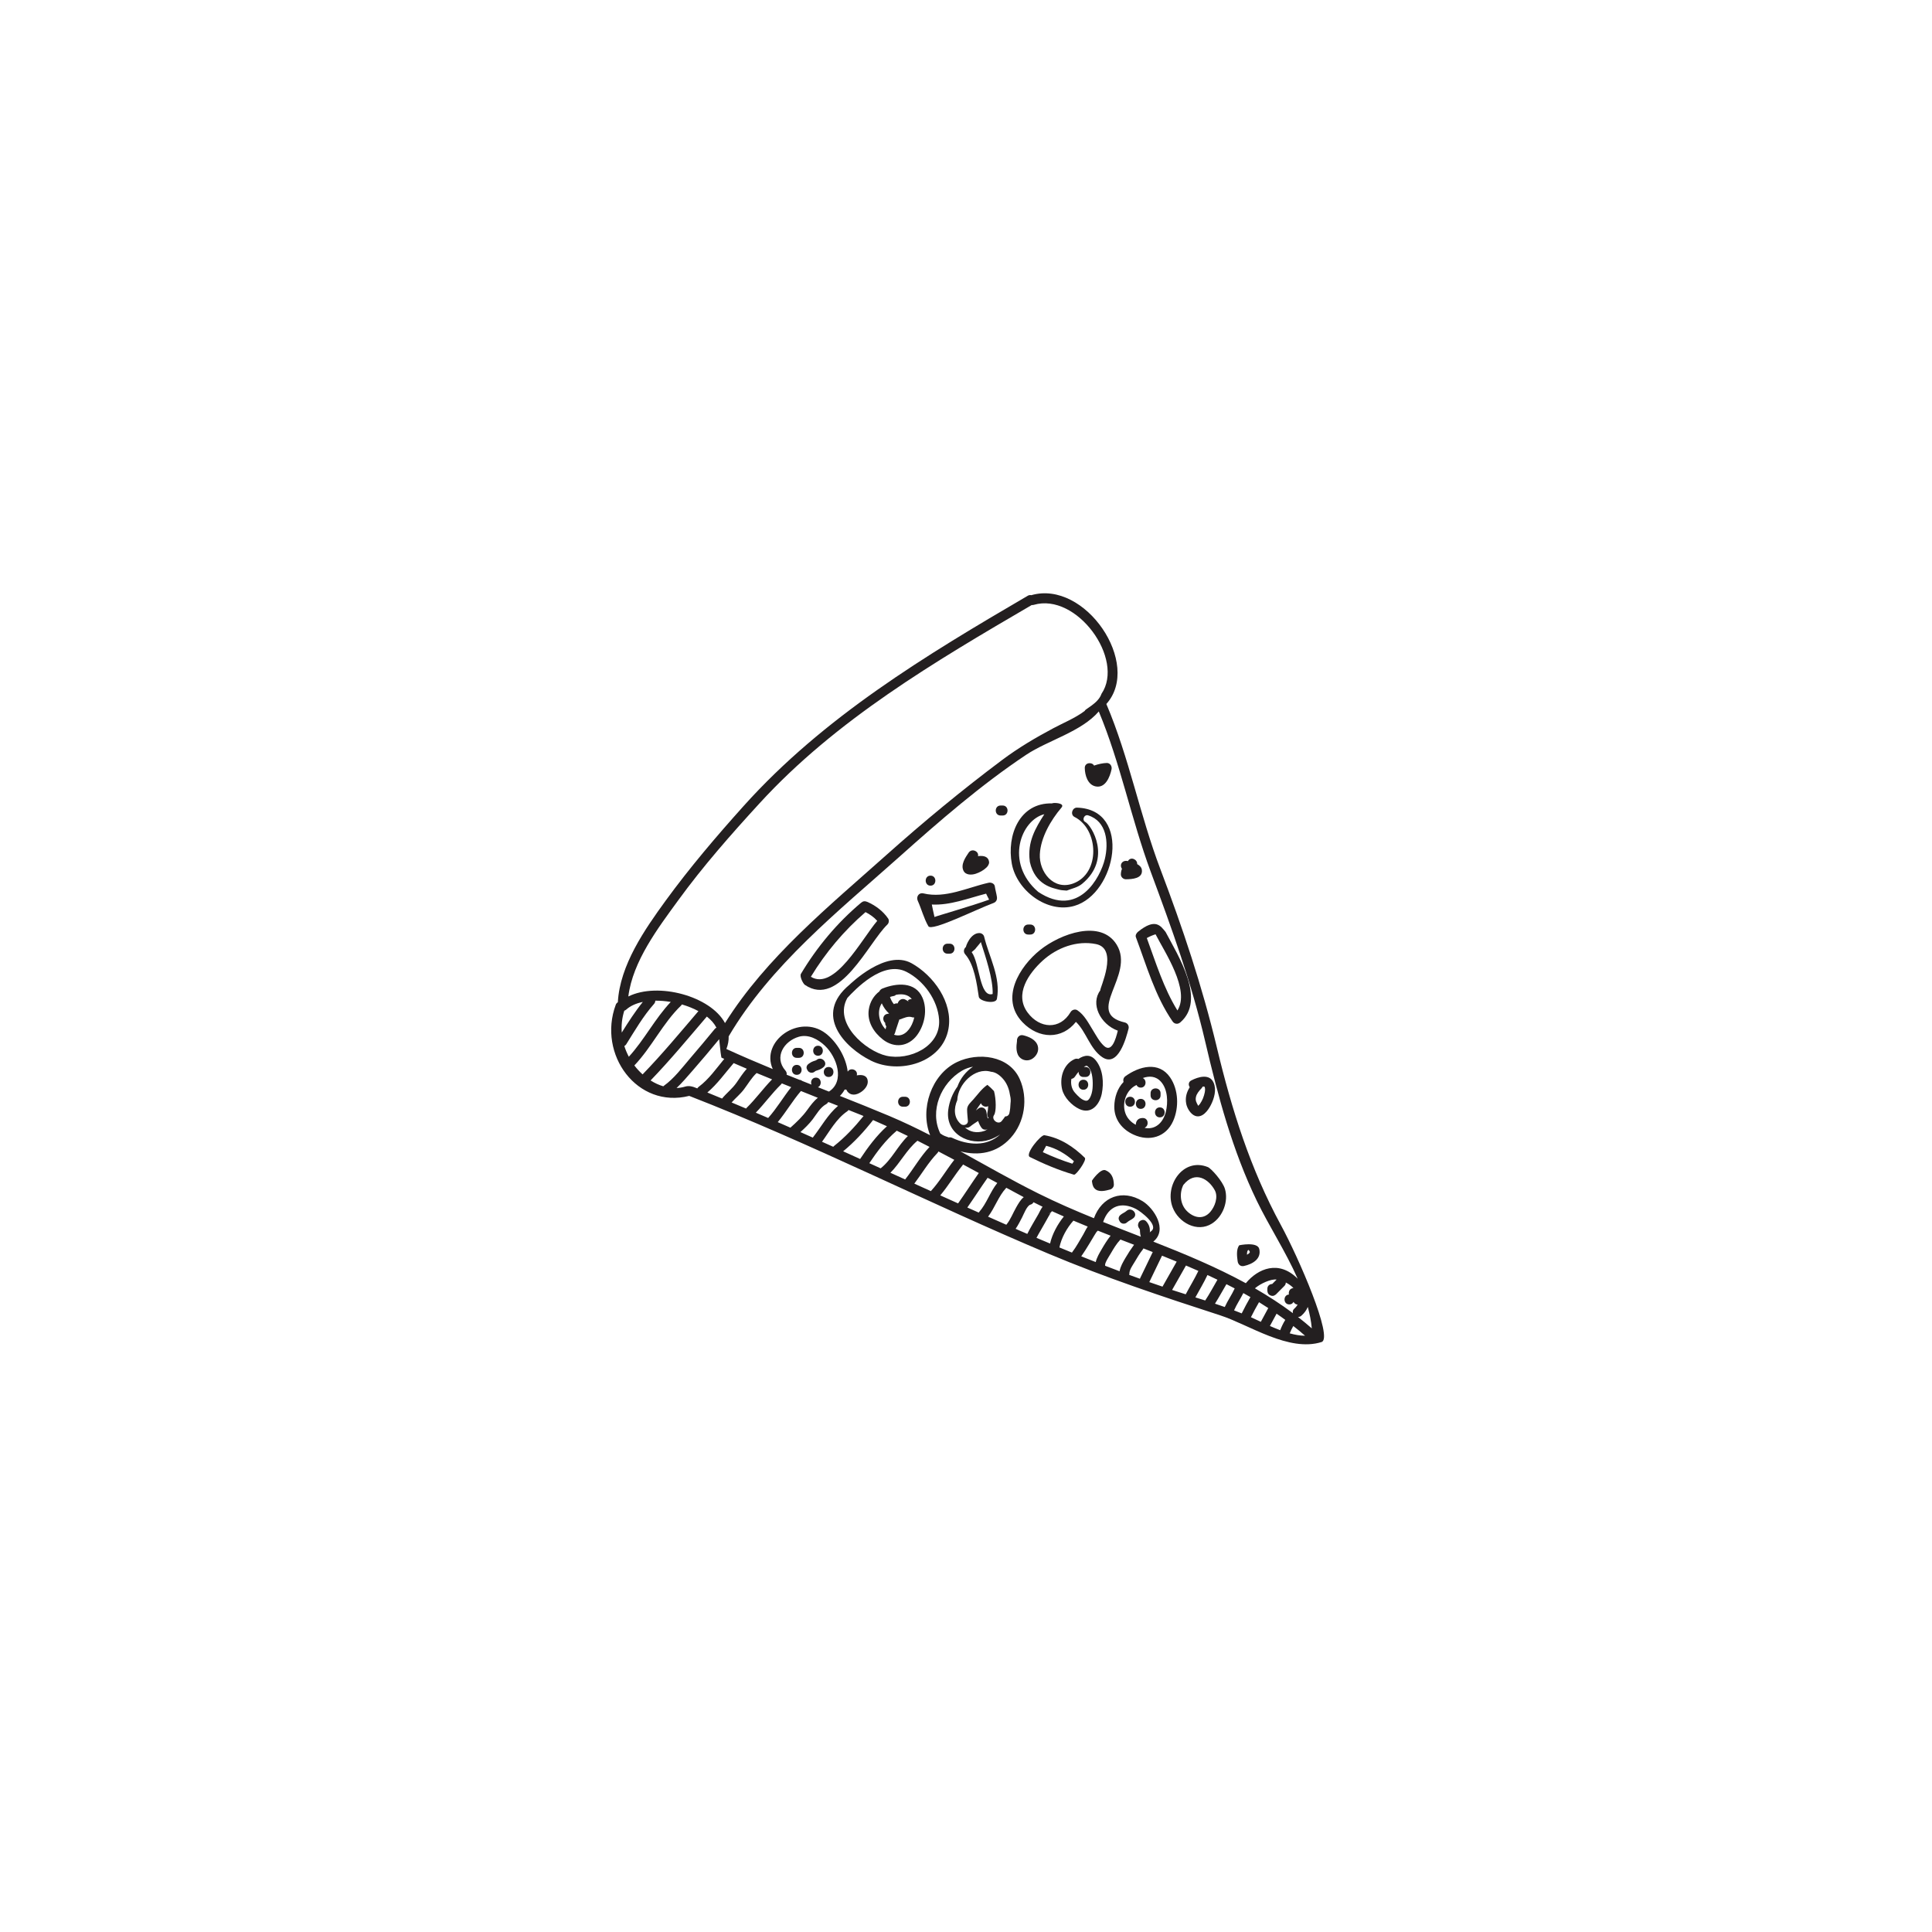 <svg xmlns="http://www.w3.org/2000/svg" xmlns:xlink="http://www.w3.org/1999/xlink" width="375" zoomAndPan="magnify" viewBox="0 0 375 375" height="375" preserveAspectRatio="xMidYMid meet" version="1.0"><path fill="rgb(13.73%, 12.16%, 12.549%)" d="M 172.035 204.918 C 168.039 204.004 161.699 198.602 164.48 193.688 C 165.918 192.133 171.375 186.316 175.934 188.629 C 179.305 190.336 182.023 194.121 182.277 197.918 C 182.629 203.148 176.465 205.926 172.035 204.918 Z M 176.91 186.953 C 171.941 184.207 165.008 191.039 164.879 191.141 C 157.84 196.996 163.965 203.34 169.051 205.871 C 174.5 208.586 182.957 206.309 184.105 199.648 C 184.988 194.551 181.176 189.312 176.91 186.953 " fill-opacity="1" fill-rule="nonzero"/><path fill="rgb(13.73%, 12.16%, 12.549%)" d="M 176.992 198.855 C 176.348 200.223 175.156 201.359 173.57 200.852 L 173.535 200.824 C 173.617 200.73 173.68 200.621 173.719 200.488 C 173.969 199.598 174.301 198.746 174.566 197.875 C 174.605 197.871 174.648 197.883 174.691 197.863 C 175.453 197.605 176.258 197.164 177.059 197.453 C 177.199 197.5 177.336 197.504 177.461 197.488 C 177.348 197.977 177.188 198.449 176.992 198.855 Z M 172.746 193.512 C 172.969 193.43 173.203 193.371 173.457 193.328 C 173.66 193.293 173.801 193.199 173.914 193.09 C 175.07 192.875 176.242 192.98 176.98 193.918 C 176.715 193.906 176.438 193.988 176.223 194.184 C 176.27 194.254 176.312 194.324 176.359 194.395 C 176.16 194.266 175.957 194.141 175.746 194.035 C 175.262 193.758 174.727 193.941 174.422 194.375 C 174.34 194.496 174.281 194.637 174.227 194.77 C 173.98 194.719 173.723 194.777 173.508 194.91 C 173.172 194.512 172.934 194.059 172.746 193.512 Z M 172.117 196.82 C 171.258 197.082 171.293 198.125 171.824 198.547 L 171.816 198.578 C 171.805 198.832 171.887 199.039 172.027 199.191 C 171.977 199.387 171.93 199.586 171.891 199.789 C 170.559 198.41 170.191 196.203 171.152 194.742 C 171.496 195.516 171.957 196.16 172.582 196.742 C 172.438 196.75 172.285 196.77 172.117 196.82 Z M 171.293 191.867 C 171 191.988 170.793 192.18 170.684 192.43 C 169.586 193.258 168.84 194.512 168.629 195.957 C 168.285 198.297 169.582 200.383 171.371 201.773 C 173.605 203.504 176.332 203.172 178.02 200.895 C 179.484 198.906 180.055 195.957 179.051 193.652 C 177.676 190.48 173.992 190.789 171.293 191.867 " fill-opacity="1" fill-rule="nonzero"/><path fill="rgb(13.73%, 12.16%, 12.549%)" d="M 202.703 158.039 C 200.969 160.762 199.398 163.414 199.875 167.113 C 199.883 167.176 199.887 167.234 199.891 167.293 C 200.922 171.906 204.469 172.379 205.605 172.695 C 206.082 172.824 206.574 172.812 207.051 172.863 C 208.07 172.461 209.199 172.254 210.051 171.539 C 215.934 166.66 211.828 160.148 210.656 159.543 C 209.941 159.18 210.441 158.027 211.199 158.258 C 214.828 159.383 215.219 163.539 214.445 166.754 C 213.59 170.301 209.352 178.316 201.508 173.109 C 194.922 167.406 198.234 159.113 202.703 158.039 Z M 208.531 175.832 C 216.645 173.48 219.805 157.09 209.051 156.762 C 208.113 156.734 207.691 158.129 208.562 158.57 C 213.277 160.922 213.656 169.551 208.281 171.492 C 204.469 172.871 201.656 169.211 201.832 165.797 C 201.996 162.562 203.973 159.172 206.027 156.762 C 206.832 155.824 204.371 155.754 204.223 155.941 C 197.883 155.762 195.371 162.129 196.395 167.668 C 197.363 172.863 203.281 177.359 208.531 175.832 " fill-opacity="1" fill-rule="nonzero"/><path fill="rgb(13.73%, 12.16%, 12.549%)" d="M 234.891 235.258 C 233.609 236.707 231.891 236.441 230.539 235.223 C 229.02 233.867 228.883 231.605 229.684 230 C 231.996 227.098 234.645 228.914 235.789 231.027 C 236.504 232.355 235.805 234.215 234.891 235.258 Z M 234.445 226.531 C 229.68 224.598 225.977 230.066 227.605 234.344 C 228.738 237.309 232.383 239.32 235.25 237.484 C 237.371 236.129 238.48 233.172 237.758 230.762 C 237.293 229.238 235.09 226.793 234.445 226.531 " fill-opacity="1" fill-rule="nonzero"/><path fill="rgb(13.73%, 12.16%, 12.549%)" d="M 202.371 186.465 C 205.133 183.953 209.004 182.492 212.734 183.246 C 217.203 184.137 213.434 191.844 213.562 192.238 C 211.621 194.824 213.531 198.793 216.965 200.055 C 216.57 201.699 215.781 204.367 214.301 203.023 C 213.398 202.203 212.773 201.004 212.141 199.98 C 211.289 198.613 210.5 197.012 209.129 196.098 C 208.684 195.797 208.059 196.004 207.801 196.445 C 205.738 199.949 201.797 199.668 199.477 196.559 C 196.801 192.973 199.699 188.906 202.371 186.465 Z M 208.836 198.344 C 210.824 200.234 211.527 203.523 213.914 205.172 C 217.043 207.328 218.609 201.383 219.051 199.668 C 219.18 199.156 218.887 198.613 218.375 198.473 C 210.285 196.648 220.434 189.316 216.742 183.355 C 213.664 178.371 205.816 181.234 201.871 184.402 C 197.883 187.602 194.039 193.793 198.469 198.414 C 201.633 201.719 206.137 201.793 208.836 198.344 " fill-opacity="1" fill-rule="nonzero"/><path fill="rgb(13.73%, 12.16%, 12.549%)" d="M 189.387 169.594 C 190.137 169.348 190.898 168.941 191.469 168.387 C 191.742 168.129 192.031 167.699 191.98 167.297 C 191.883 166.555 191.395 166.23 190.695 166.152 C 190.418 166.117 190.125 166.133 189.828 166.176 C 190.074 165.27 188.652 164.574 188.02 165.492 C 187.375 166.441 186.434 167.82 187.008 169 C 187.441 169.895 188.59 169.852 189.387 169.594 " fill-opacity="1" fill-rule="nonzero"/><path fill="rgb(13.73%, 12.16%, 12.549%)" d="M 214.582 227.145 C 213.59 226.738 211.887 229.203 211.941 229.191 C 212.004 229.688 212.051 230.211 212.426 230.641 C 213.18 231.504 214.551 231.133 215.488 230.879 C 215.895 230.762 216.207 230.367 216.199 229.938 C 216.172 228.691 215.793 227.641 214.582 227.145 " fill-opacity="1" fill-rule="nonzero"/><path fill="rgb(13.73%, 12.16%, 12.549%)" d="M 208.453 225.398 C 208.34 225.547 208.242 225.707 208.148 225.875 C 206.184 225.258 204.277 224.504 202.41 223.633 C 202.598 223.219 202.855 222.82 203.062 222.398 C 205.117 222.926 206.867 223.992 208.453 225.398 Z M 199.906 224.582 C 202.641 225.941 205.453 227.121 208.379 227.984 C 208.422 228.004 208.457 227.992 208.5 227.996 C 208.863 228.098 211.008 225.152 210.559 224.719 C 208.348 222.562 205.797 220.871 202.715 220.344 C 202.043 220.227 198.84 224.062 199.906 224.582 " fill-opacity="1" fill-rule="nonzero"/><path fill="rgb(13.73%, 12.16%, 12.549%)" d="M 188.602 184.809 C 188.656 184.75 189.234 184.293 189.281 184.219 C 189.383 184.043 190.293 183.031 190.379 182.852 C 191.27 185.633 192.785 190.055 192.672 192.934 C 190.109 193.723 190.184 186.957 188.602 184.809 Z M 190.094 181.105 C 188.367 181.105 187.477 183.617 187.492 183.793 C 187.094 184.125 186.91 184.738 187.352 185.238 C 189.113 187.234 189.602 190.938 189.984 193.477 C 190.121 194.383 193.293 194.973 193.5 193.883 C 194.289 189.711 191.988 185.77 191.023 181.816 C 190.93 181.402 190.512 181.105 190.094 181.105 " fill-opacity="1" fill-rule="nonzero"/><path fill="rgb(13.73%, 12.16%, 12.549%)" d="M 181.387 177.992 C 181.27 177.543 180.957 176.035 180.863 175.57 C 184.453 175.746 187.91 174.352 191.402 173.457 C 191.426 173.543 191.777 174.207 191.984 174.621 C 188.75 175.805 181.496 177.883 181.387 177.992 Z M 193.5 174.082 C 193.395 173.383 193.191 172.727 193.09 172.02 C 193.008 171.48 192.363 171.238 191.895 171.34 C 187.773 172.258 183.512 174.445 179.227 173.406 C 178.344 173.195 177.785 174.07 178.133 174.832 C 178.875 176.465 179.297 178.219 180.191 179.777 C 180.812 180.867 189.312 176.582 192.824 175.277 C 193.363 175.074 193.582 174.645 193.5 174.082 " fill-opacity="1" fill-rule="nonzero"/><path fill="rgb(13.73%, 12.16%, 12.549%)" d="M 226.285 215.82 C 225.82 217.711 224.438 219.266 222.359 218.953 C 222.305 218.945 222.254 218.93 222.199 218.922 L 222.266 218.836 C 223.043 218.43 222.898 217.004 221.824 217.004 C 220.965 217.004 220.484 217.48 220.453 218.324 C 219.539 217.828 218.781 217.074 218.43 216.055 C 217.719 214.016 218.633 211.504 220.594 210.598 C 220.738 210.887 220.996 211.105 221.41 211.105 C 222.512 211.105 222.641 209.605 221.809 209.246 C 223.043 208.812 224.324 208.824 225.355 209.977 C 226.68 211.465 226.734 214.004 226.285 215.82 Z M 227.113 209.113 C 224.926 205.938 221.121 206.957 218.449 208.887 C 218.047 209.18 217.965 209.629 218.078 210.012 C 216.887 211.23 216.309 213.008 216.285 214.75 C 216.25 217.301 217.801 219.23 220.031 220.234 C 223.082 221.625 226.305 220.742 227.707 217.59 C 228.867 214.977 228.762 211.5 227.113 209.113 " fill-opacity="1" fill-rule="nonzero"/><path fill="rgb(13.73%, 12.16%, 12.549%)" d="M 212.062 211.258 C 212.004 211.918 211.832 212.59 211.523 213.133 C 211.418 213.32 211.238 213.504 211.141 213.574 C 211.051 213.625 210.824 213.664 210.781 213.66 C 209.926 213.527 209.207 212.719 208.652 212.102 C 207.992 211.371 207.781 210.34 207.961 209.402 C 208.215 209.371 208.469 209.238 208.648 208.973 C 208.867 208.648 209.105 208.324 209.359 208.023 C 209.336 208.52 209.637 209.043 210.285 209.043 L 210.699 209.043 C 211.945 209.043 211.945 207.102 210.699 207.102 L 210.383 207.102 C 210.453 207.062 210.516 207.004 210.594 206.961 C 210.926 206.789 211.02 206.84 211.344 207.211 C 212.086 208.059 212.172 210 212.062 211.258 Z M 213.852 212.305 C 214.285 210.199 214.105 207.57 212.715 205.844 C 211.672 204.551 210.422 204.793 209.312 205.543 C 209.086 205.469 208.832 205.461 208.562 205.582 C 206.363 206.598 205.633 209.234 206.16 211.453 C 206.535 213.023 208.035 214.57 209.484 215.254 C 211.801 216.355 213.41 214.43 213.852 212.305 " fill-opacity="1" fill-rule="nonzero"/><path fill="rgb(13.73%, 12.16%, 12.549%)" d="M 221.41 213.289 C 220.164 213.289 220.164 215.23 221.41 215.23 C 222.66 215.23 222.66 213.289 221.41 213.289 " fill-opacity="1" fill-rule="nonzero"/><path fill="rgb(13.73%, 12.16%, 12.549%)" d="M 225.266 212.613 L 225.266 212.195 C 225.266 210.945 223.328 210.945 223.328 212.195 L 223.328 212.613 C 223.328 213.863 225.266 213.863 225.266 212.613 " fill-opacity="1" fill-rule="nonzero"/><path fill="rgb(13.73%, 12.16%, 12.549%)" d="M 219.352 212.879 C 218.105 212.879 218.105 214.812 219.352 214.812 C 220.602 214.812 220.602 212.879 219.352 212.879 " fill-opacity="1" fill-rule="nonzero"/><path fill="rgb(13.73%, 12.16%, 12.549%)" d="M 225.121 216.879 C 226.367 216.879 226.367 214.941 225.121 214.941 C 223.871 214.941 223.871 216.879 225.121 216.879 " fill-opacity="1" fill-rule="nonzero"/><path fill="rgb(13.73%, 12.16%, 12.549%)" d="M 210.285 209.574 C 209.035 209.574 209.035 211.52 210.285 211.52 C 211.535 211.52 211.535 209.574 210.285 209.574 " fill-opacity="1" fill-rule="nonzero"/><path fill="rgb(13.73%, 12.16%, 12.549%)" d="M 154.652 206.691 C 153.406 206.691 153.406 208.625 154.652 208.625 C 155.902 208.625 155.902 206.691 154.652 206.691 " fill-opacity="1" fill-rule="nonzero"/><path fill="rgb(13.73%, 12.16%, 12.549%)" d="M 155.066 203.387 L 154.652 203.387 C 153.406 203.387 153.406 205.328 154.652 205.328 L 155.066 205.328 C 156.316 205.328 156.316 203.387 155.066 203.387 " fill-opacity="1" fill-rule="nonzero"/><path fill="rgb(13.73%, 12.16%, 12.549%)" d="M 158.777 204.918 C 160.023 204.918 160.023 202.977 158.777 202.977 C 157.527 202.977 157.527 204.918 158.777 204.918 " fill-opacity="1" fill-rule="nonzero"/><path fill="rgb(13.73%, 12.16%, 12.549%)" d="M 160.836 209.043 C 162.082 209.043 162.082 207.102 160.836 207.102 C 159.586 207.102 159.586 209.043 160.836 209.043 " fill-opacity="1" fill-rule="nonzero"/><path fill="rgb(13.73%, 12.16%, 12.549%)" d="M 158.5 205.734 C 158.391 205.832 158.102 205.902 157.922 205.961 C 157.633 206.059 157.387 206.191 157.145 206.355 C 157.074 206.391 157.027 206.434 156.973 206.48 L 156.855 206.562 L 156.848 206.574 L 156.828 206.598 C 156.469 206.945 156.492 207.363 156.707 207.688 C 156.84 207.98 157.113 208.215 157.539 208.215 C 157.824 208.215 158.039 208.105 158.191 207.953 L 158.223 207.93 C 158.336 207.836 158.629 207.77 158.805 207.703 C 159.207 207.562 159.555 207.387 159.875 207.105 C 160.809 206.277 159.438 204.918 158.5 205.734 " fill-opacity="1" fill-rule="nonzero"/><path fill="rgb(13.73%, 12.16%, 12.549%)" d="M 157.387 189.594 C 160.262 184.867 163.809 180.648 167.996 177.039 C 168.844 177.469 169.641 178.031 170.27 178.738 C 167.211 182.336 161.98 192.375 157.387 189.594 Z M 172.234 179.461 C 172.535 179.176 172.625 178.637 172.387 178.285 C 171.41 176.848 169.914 175.734 168.332 175.051 C 167.895 174.867 167.527 174.891 167.156 175.203 C 162.496 179.117 158.59 183.789 155.465 189.016 C 155.156 189.539 155.891 190.938 156.227 191.164 C 162.91 195.723 168.578 182.961 172.234 179.461 " fill-opacity="1" fill-rule="nonzero"/><path fill="rgb(13.73%, 12.16%, 12.549%)" d="M 224.293 181.344 C 226.039 184.773 231.062 192.152 228.539 196.133 C 225.848 191.781 224.355 186.859 222.594 182.074 C 223.129 181.773 223.699 181.531 224.293 181.344 Z M 220.48 181.922 C 222.57 187.484 224.184 193.293 227.582 198.238 C 227.953 198.785 228.609 198.867 229.102 198.438 C 234.141 194.086 228.719 185.586 226.238 180.891 C 225.266 179.719 224.297 178.121 220.922 180.828 C 220.605 181.078 220.324 181.52 220.48 181.922 " fill-opacity="1" fill-rule="nonzero"/><path fill="rgb(13.73%, 12.16%, 12.549%)" d="M 212.645 152.637 C 214.555 153.047 215.441 150.789 215.75 149.32 C 215.879 148.73 215.48 148.078 214.82 148.094 C 214.031 148.121 213.246 148.301 212.504 148.547 C 212.449 148.562 212.418 148.594 212.371 148.613 C 211.953 147.848 210.539 147.988 210.555 149.066 C 210.574 150.434 211.094 152.305 212.645 152.637 " fill-opacity="1" fill-rule="nonzero"/><path fill="rgb(13.73%, 12.16%, 12.549%)" d="M 218.527 170.668 C 219.711 170.656 221.875 170.543 221.633 168.828 C 221.562 168.328 221.191 167.98 220.723 167.719 C 220.793 166.809 219.453 166.184 218.93 167.141 C 218.887 167.133 218.832 167.125 218.785 167.113 C 218.266 167.02 217.746 167.246 217.594 167.789 C 217.52 168.066 217.598 168.387 217.773 168.637 C 217.641 168.965 217.57 169.32 217.559 169.695 C 217.543 170.223 218.012 170.668 218.527 170.668 " fill-opacity="1" fill-rule="nonzero"/><path fill="rgb(13.73%, 12.16%, 12.549%)" d="M 242.48 243.227 C 242.363 243.359 242.203 243.453 242.031 243.539 C 242.027 243.246 242.059 242.965 242.172 242.746 C 242.188 242.734 242.277 242.621 242.164 242.711 C 242.219 242.672 242.281 242.641 242.34 242.605 C 242.406 242.688 242.473 242.75 242.523 242.836 C 242.625 243.012 242.613 243.074 242.48 243.227 Z M 240.512 241.723 C 239.93 242.57 240.098 243.852 240.223 244.797 C 240.309 245.434 240.773 245.875 241.449 245.73 C 243.082 245.375 244.863 244.379 244.426 242.434 C 244.098 240.961 240.535 241.688 240.512 241.723 " fill-opacity="1" fill-rule="nonzero"/><path fill="rgb(13.73%, 12.16%, 12.549%)" d="M 218.668 235.031 C 218.305 235.363 217.809 235.512 217.434 235.859 L 217.398 235.895 C 217.055 236.242 217.074 236.652 217.281 236.973 C 217.418 237.273 217.688 237.512 218.117 237.512 C 218.398 237.512 218.609 237.402 218.762 237.25 L 218.797 237.227 C 219.16 236.898 219.66 236.742 220.035 236.402 C 220.961 235.559 219.59 234.191 218.668 235.031 " fill-opacity="1" fill-rule="nonzero"/><path fill="rgb(13.73%, 12.16%, 12.549%)" d="M 251.934 255.621 C 252.156 255.625 252.383 255.562 252.59 255.383 C 253.203 254.844 253.602 254.266 253.844 253.676 C 254.211 255.047 254.492 256.43 254.621 257.836 C 253.742 257.066 252.844 256.332 251.934 255.621 Z M 250.336 258.801 C 250.531 258.309 250.762 257.836 251.031 257.379 C 251.805 257.984 252.57 258.605 253.312 259.262 C 252.367 259.266 251.359 259.086 250.336 258.801 Z M 248.488 258.191 C 247.809 257.938 247.137 257.66 246.488 257.371 C 246.914 256.57 247.352 255.777 247.781 254.984 C 248.352 255.371 248.914 255.777 249.473 256.188 C 249.078 256.82 248.75 257.496 248.488 258.191 Z M 244.727 256.566 C 244.023 256.234 243.371 255.922 242.805 255.672 C 243.301 254.68 243.816 253.707 244.375 252.754 C 244.98 253.125 245.574 253.508 246.168 253.895 C 245.691 254.785 245.195 255.668 244.727 256.566 Z M 250.965 254.895 C 248.586 253.117 246.117 251.527 243.578 250.062 C 244.688 249.113 246.699 248.215 247.789 248.363 C 247.508 248.656 247.223 248.938 246.934 249.223 C 246.461 249.234 245.992 249.547 245.992 250.16 L 245.992 250.566 L 245.996 250.582 L 246.012 250.668 C 246.051 251.055 246.277 251.32 246.578 251.438 L 246.602 251.449 L 246.625 251.453 C 246.918 251.59 247.266 251.562 247.57 251.309 L 247.637 251.266 L 247.648 251.258 C 248.195 250.707 248.746 250.156 249.293 249.605 C 249.504 249.398 249.578 249.16 249.57 248.934 C 250.133 249.211 250.641 249.582 251.059 250 C 250.945 250.008 250.84 250.035 250.738 250.086 C 250.402 250.207 250.219 250.496 250.168 250.828 C 250.16 250.879 250.148 250.926 250.148 250.984 L 250.148 250.988 C 250.141 251.082 250.164 251.172 250.191 251.266 C 249.02 251.336 249.035 253.188 250.258 253.188 C 250.664 253.188 250.926 252.977 251.066 252.699 C 251.117 252.77 251.164 252.84 251.223 252.906 C 251.422 253.129 251.645 253.211 251.867 253.211 C 251.719 253.488 251.512 253.754 251.223 254.008 C 250.914 254.281 250.871 254.605 250.965 254.895 Z M 241.812 249.07 C 236.066 245.934 229.992 243.41 223.855 240.996 C 226.719 238.68 223.977 234.504 221.793 233.16 C 217.867 230.742 213.859 232.266 212.332 236.457 C 208.688 234.977 205.078 233.414 201.562 231.664 C 196.391 229.094 191.426 226.23 186.406 223.473 C 189.914 224.398 193.473 223.836 196.156 220.879 C 198.922 217.84 199.586 213.156 197.93 209.449 C 195.871 204.836 189.816 204.188 185.742 206.152 C 180.746 208.562 178.516 215.336 180.539 220.344 C 177.945 219.008 175.309 217.746 172.59 216.598 C 169.418 215.266 166.223 213.98 163.023 212.719 C 163.41 212.34 163.711 211.922 163.949 211.484 C 164.051 211.5 164.16 211.5 164.27 211.488 C 164.359 211.695 164.48 211.895 164.66 212.055 C 165.5 212.82 166.59 212.391 167.371 211.789 C 168.016 211.281 168.59 210.473 168.398 209.621 C 168.176 208.633 167.184 208.574 166.301 208.73 C 166.598 207.617 165.023 207.117 164.539 208.016 C 164.23 205.188 162.379 202.195 160.258 200.574 C 155.16 196.688 147.547 202.086 149.992 207.504 C 146.973 206.254 143.965 204.977 140.992 203.609 C 141.32 202.762 141.461 201.949 141.434 201.16 C 149.543 187.371 162.727 176.863 174.492 166.371 C 182.316 159.383 190.457 152.312 199.199 146.492 C 203.371 143.715 209.871 142.043 213.273 138.094 C 217.48 148.152 219.566 158.98 223.355 169.211 C 227.426 180.18 231.266 190.75 233.93 202.172 C 236.398 212.746 239.207 223.273 243.949 233.086 C 246.293 237.934 249.562 242.945 251.883 248.203 C 248.215 244.504 244.172 246.219 241.812 249.07 Z M 241.016 254.926 C 240.52 254.727 240.027 254.531 239.531 254.344 C 240.031 253.188 240.762 252.125 241.332 250.988 C 241.793 251.246 242.25 251.504 242.707 251.766 C 242.105 252.797 241.551 253.859 241.016 254.926 Z M 235.828 253.043 C 236.613 251.809 237.301 250.516 238.047 249.258 C 238.586 249.523 239.121 249.805 239.656 250.082 C 239.086 251.328 238.289 252.445 237.727 253.691 C 237.098 253.469 236.465 253.258 235.828 253.043 Z M 232.301 251.91 C 232.207 251.891 232.113 251.855 232.023 251.824 C 232.812 250.379 233.668 248.969 234.367 247.477 C 235.016 247.773 235.664 248.086 236.305 248.395 C 235.52 249.746 234.789 251.125 233.93 252.422 C 233.387 252.254 232.848 252.086 232.301 251.91 Z M 227.504 250.379 C 228.402 248.793 229.289 247.211 230.195 245.637 C 231.004 245.977 231.805 246.324 232.605 246.684 C 231.859 248.238 230.953 249.699 230.148 251.223 C 229.266 250.938 228.379 250.672 227.504 250.379 Z M 223.078 248.855 C 223.914 247.16 224.707 245.434 225.547 243.727 C 226.5 244.113 227.449 244.496 228.395 244.883 C 227.469 246.5 226.562 248.121 225.641 249.734 C 224.781 249.441 223.93 249.16 223.078 248.855 Z M 221.266 248.207 C 220.566 247.961 219.867 247.707 219.172 247.449 C 219.184 247.375 219.215 247.312 219.211 247.219 C 219.195 246.457 219.887 245.539 220.254 244.914 C 220.723 244.098 221.23 243.273 221.812 242.531 C 221.867 242.461 221.906 242.383 221.941 242.316 C 222.543 242.547 223.145 242.785 223.746 243.023 C 222.914 244.715 222.125 246.43 221.285 248.121 Z M 217.312 246.75 C 216.379 246.395 215.441 246.051 214.504 245.684 C 214.504 245.645 214.516 245.613 214.504 245.57 C 214.414 245.121 215.336 243.754 215.621 243.262 C 216.148 242.348 216.715 241.402 217.438 240.637 L 217.469 240.59 C 218.352 240.93 219.238 241.273 220.121 241.609 C 219.516 242.434 218.961 243.277 218.449 244.16 C 218.012 244.914 217.457 245.832 217.312 246.75 Z M 222.539 237.133 L 222.52 237.105 L 222.508 237.094 C 222.191 236.742 221.801 236.727 221.48 236.879 C 221.141 237.008 220.957 237.301 220.91 237.633 C 220.902 237.68 220.891 237.727 220.887 237.773 L 220.891 237.809 C 220.891 237.941 220.922 238.074 220.984 238.199 C 221.027 238.293 221.07 238.383 221.133 238.457 L 221.141 238.469 C 221.297 238.641 221.266 238.773 221.27 239.02 C 221.27 239.332 221.336 239.703 221.438 240.051 C 218.996 239.102 216.551 238.156 214.117 237.184 C 215.168 234.066 217.641 233.188 220.512 234.668 C 221.352 235.098 225.082 237.859 223.395 239.008 C 223.297 239.07 223.227 239.152 223.16 239.234 C 223.176 239.16 223.207 239.102 223.207 239.02 C 223.203 238.281 223.02 237.684 222.539 237.133 Z M 212.68 244.965 C 211.742 244.598 210.805 244.234 209.871 243.855 C 210.434 243.059 210.945 242.223 211.453 241.387 C 211.793 240.82 212.133 240.254 212.477 239.684 C 212.59 239.5 212.703 239.32 212.82 239.141 L 212.863 239.074 C 212.961 239.023 213.027 238.949 213.086 238.867 C 213.914 239.199 214.742 239.523 215.57 239.848 C 214.902 240.68 214.336 241.609 213.809 242.523 C 213.402 243.219 212.879 244.09 212.68 244.965 Z M 208.066 243.129 C 207.254 242.797 206.441 242.465 205.633 242.129 C 205.996 240.301 207.086 238.328 208.348 236.926 C 209.27 237.32 210.199 237.703 211.125 238.078 C 210.762 238.605 210.461 239.281 210.266 239.602 C 209.578 240.742 208.914 242.016 208.113 243.051 Z M 201.18 240.266 C 201.719 239.234 202.344 238.258 202.895 237.238 C 203.113 236.836 203.34 236.434 203.57 236.035 C 203.672 235.859 203.781 235.68 203.891 235.5 C 203.918 235.453 203.938 235.434 203.957 235.398 C 203.887 235.465 203.762 235.543 203.594 235.57 L 203.57 235.555 C 203.816 235.477 204.039 235.328 204.176 235.086 C 204.945 235.438 205.719 235.777 206.492 236.117 C 205.27 237.621 204.23 239.547 203.816 241.371 C 202.938 241.004 202.059 240.637 201.18 240.266 Z M 197.867 238.84 C 197.621 238.734 197.379 238.625 197.133 238.512 C 197.617 237.812 198 237.039 198.398 236.277 C 198.691 235.715 199.328 234.004 200.008 233.82 C 200.305 233.742 200.496 233.566 200.598 233.352 C 201.184 233.648 201.773 233.938 202.363 234.227 C 202.012 234.691 201.738 235.34 201.543 235.676 C 200.824 236.949 200.043 238.188 199.398 239.5 C 198.887 239.281 198.379 239.059 197.867 238.84 Z M 191.785 236.156 C 193.125 234.387 193.801 232.176 195.324 230.547 C 196.449 231.156 197.57 231.758 198.707 232.367 C 198.074 232.871 197.637 233.668 197.254 234.332 C 196.621 235.434 196.145 236.742 195.324 237.723 C 194.145 237.199 192.965 236.684 191.785 236.156 Z M 189.977 235.363 C 189.238 235.027 188.496 234.715 187.758 234.379 C 189.098 232.469 190.355 230.508 191.695 228.605 C 192.32 228.941 192.953 229.27 193.574 229.613 C 192.164 231.363 191.52 233.602 190.02 235.285 Z M 182.504 232.02 C 184.066 230.176 185.289 228.078 186.812 226.207 C 186.859 226.148 186.898 226.09 186.93 226.027 C 187.949 226.578 188.969 227.129 189.984 227.68 C 188.621 229.625 187.34 231.629 185.965 233.578 C 184.812 233.059 183.656 232.539 182.504 232.02 Z M 185.867 210.828 L 185.859 210.875 C 184.895 212.207 184.258 213.805 184.051 215.449 C 183.457 220.094 188.191 222.531 192.129 221.199 C 192.844 220.957 193.52 220.609 194.141 220.191 C 191.574 222.59 187.906 222.312 184.812 220.852 C 184.582 220.742 184.363 220.734 184.16 220.781 C 183.629 220.598 183.059 220.418 182.645 220.086 C 182.605 220.051 182.555 220.035 182.512 220.008 C 180.367 215.613 182.645 210.215 186.719 207.824 C 187.387 207.43 188.113 207.184 188.855 207.043 C 187.492 207.965 186.449 209.258 185.867 210.828 Z M 192.945 216.43 C 193.391 215.801 193.363 213.352 192.934 211.781 C 192.543 211.344 192.113 210.945 191.652 210.566 C 190.555 211.316 189.777 212.438 188.906 213.422 C 188.402 213.996 187.715 214.523 187.715 215.359 C 187.719 216.102 187.812 216.828 187.867 217.566 C 187.918 218.332 186.957 218.586 186.465 218.152 C 185.098 216.93 185.121 215.105 185.805 213.539 C 185.914 210.469 189.172 207.094 192.355 208.027 C 193.336 208.082 194.285 208.859 194.922 209.703 C 195.559 210.551 195.91 211.578 196.062 212.66 C 196.191 213.168 196.211 213.664 196.141 214.152 C 196.125 214.797 196.055 215.43 195.93 216.02 C 195.824 216.508 195.473 216.703 195.098 216.703 C 194.898 216.992 194.684 217.289 194.441 217.582 C 193.77 218.43 192.324 217.312 192.945 216.43 Z M 189.855 217.578 C 190 218.035 190.203 218.469 190.492 218.875 C 190.812 219.316 191.27 219.355 191.711 219.172 C 191.5 219.266 191.293 219.438 191.09 219.508 C 189.539 220.031 188.207 219.684 187.293 218.84 C 187.617 218.945 188.004 218.906 188.305 218.66 C 188.797 218.258 189.328 217.922 189.855 217.578 Z M 191.887 216.992 C 191.832 217.023 191.785 217.051 191.73 217.074 C 191.594 216.711 191.508 216.328 191.473 215.906 C 191.402 215.059 190.48 214.641 189.82 215.227 C 189.695 215.336 189.559 215.441 189.422 215.539 C 189.734 215.059 190.059 214.594 190.398 214.133 C 190.582 214.664 191.297 214.992 191.805 214.699 C 191.777 215.156 191.742 215.613 191.633 216.066 C 191.559 216.391 191.668 216.75 191.887 216.992 Z M 177.469 229.742 C 178.957 227.766 180.215 225.605 181.941 223.812 C 182.039 223.715 182.102 223.605 182.145 223.496 C 183.176 224.027 184.203 224.578 185.227 225.121 C 183.66 227.109 182.398 229.324 180.68 231.195 C 179.609 230.711 178.535 230.227 177.469 229.742 Z M 175.691 228.934 C 174.734 228.5 173.781 228.066 172.828 227.633 C 174.746 225.707 175.957 223.184 178.062 221.426 L 178.074 221.41 C 178.859 221.801 179.637 222.215 180.422 222.613 C 178.613 224.535 177.332 226.852 175.699 228.918 Z M 170.938 226.773 C 170.203 226.438 169.469 226.102 168.734 225.773 C 170.25 223.508 171.898 221.305 173.988 219.531 L 174.043 219.461 C 174.773 219.805 175.496 220.156 176.219 220.504 C 174.242 222.406 173.098 225.059 170.938 226.773 Z M 163.656 223.465 C 165.824 221.688 167.738 219.609 169.461 217.402 C 170.371 217.793 171.262 218.199 172.156 218.605 C 170.121 220.441 168.461 222.68 166.949 224.961 C 165.852 224.461 164.754 223.957 163.656 223.465 Z M 161.727 222.59 C 161 222.266 160.277 221.934 159.551 221.613 C 161.047 219.566 162.328 217.141 164.445 215.707 C 164.555 215.625 164.633 215.543 164.699 215.449 C 165.562 215.801 166.426 216.137 167.285 216.48 C 167.398 216.531 167.504 216.574 167.613 216.621 C 165.902 218.742 164.023 220.754 161.883 222.441 C 161.816 222.492 161.766 222.543 161.727 222.59 Z M 157.766 220.812 C 156.961 220.457 156.168 220.086 155.363 219.738 C 156.215 218.969 157.043 218.176 157.738 217.262 C 158.516 216.234 159.207 214.941 160.367 214.309 C 160.555 214.207 160.664 214.066 160.742 213.922 C 160.805 213.934 160.863 213.957 160.934 213.957 C 161.512 214.184 162.09 214.414 162.668 214.641 C 160.668 216.332 159.41 218.695 157.805 220.75 Z M 150.961 217.805 C 152.562 215.867 153.824 213.676 155.461 211.766 C 156.555 212.207 157.648 212.645 158.746 213.082 C 157.926 213.727 157.305 214.594 156.695 215.43 C 155.75 216.738 154.617 217.816 153.414 218.883 C 152.594 218.523 151.781 218.156 150.961 217.805 Z M 158.363 209.164 C 157.566 209.164 157.281 209.953 157.508 210.523 C 156.918 210.293 156.324 210.051 155.734 209.82 C 155.574 209.691 155.387 209.605 155.188 209.598 C 154.352 209.273 153.512 208.938 152.684 208.602 C 152.73 208.344 152.68 208.059 152.453 207.801 C 150.168 205.184 152.176 202.055 155.074 201.227 C 156.938 200.699 158.797 201.73 160.109 202.969 C 162.457 205.184 164.031 209.871 160.898 211.875 C 160.188 211.594 159.473 211.301 158.758 211.023 C 159.594 210.664 159.465 209.164 158.363 209.164 Z M 146.703 215.969 C 148.41 214.199 149.848 212.184 151.613 210.473 C 151.68 210.41 151.703 210.348 151.75 210.285 C 152.355 210.523 152.969 210.77 153.574 211.012 C 152.027 212.965 150.77 215.137 149.098 217 C 148.301 216.656 147.504 216.309 146.703 215.969 Z M 144.812 215.172 C 143.879 214.781 142.945 214.375 142.004 213.988 C 142.777 213.117 143.691 212.383 144.398 211.445 C 145.215 210.363 145.867 209.203 146.859 208.273 C 147.855 208.695 148.859 209.094 149.863 209.504 C 148.121 211.285 146.668 213.336 144.879 215.074 Z M 137.297 212.055 C 139.238 210.41 140.707 208.324 142.367 206.391 L 142.398 206.344 C 143.246 206.711 144.105 207.078 144.953 207.445 C 144.207 208.277 143.598 209.215 142.961 210.145 C 142.164 211.297 141.039 212.148 140.148 213.227 C 139.199 212.84 138.25 212.438 137.297 212.055 Z M 135.348 211.258 C 134.34 210.82 133.648 210.707 132.984 210.91 C 132.438 211.07 131.883 211.164 131.32 211.188 C 132.414 210.156 133.387 208.996 134.387 207.855 C 136.152 205.832 137.887 203.785 139.59 201.707 C 139.793 203.672 139.977 205.469 140.086 205.309 C 140.246 205.387 140.41 205.457 140.578 205.531 C 139.023 207.41 137.594 209.477 135.629 210.945 C 135.504 211.035 135.41 211.141 135.348 211.258 Z M 128.867 210.746 C 128.82 210.777 128.781 210.816 128.742 210.852 C 127.895 210.598 127.066 210.215 126.277 209.715 C 130.105 205.75 133.613 201.496 137.199 197.312 C 138.016 197.957 138.656 198.68 139.062 199.477 C 138.941 199.527 138.82 199.609 138.715 199.746 C 137.164 201.648 135.578 203.523 133.98 205.391 C 132.406 207.234 130.852 209.32 128.867 210.746 Z M 123.129 206.805 C 126.543 203.211 128.645 198.59 132.23 195.141 C 132.285 195.09 132.309 195.02 132.352 194.961 C 133.496 195.297 134.59 195.73 135.562 196.258 C 132.016 200.41 128.531 204.613 124.727 208.539 C 124.152 208.023 123.613 207.438 123.129 206.805 Z M 121.184 203.039 C 121.316 202.969 121.441 202.863 121.543 202.711 C 123.234 200.016 124.836 197.234 126.961 194.844 C 127.129 194.648 127.188 194.438 127.195 194.23 C 128.172 194.219 129.184 194.309 130.195 194.473 C 127.113 197.73 125.074 201.816 122.055 205.113 C 121.707 204.453 121.414 203.77 121.184 203.039 Z M 121.172 196.18 C 121.301 196.133 121.43 196.074 121.547 195.965 C 122.363 195.227 123.488 194.742 124.773 194.473 C 123.258 196.352 121.957 198.383 120.684 200.422 C 120.582 199.051 120.719 197.613 121.172 196.18 Z M 131.668 174.715 C 136.473 168.109 141.914 161.941 147.426 155.922 C 162.281 139.703 181.445 128.426 200.25 117.438 C 200.371 117.453 200.504 117.445 200.652 117.402 C 208.98 114.965 218.379 127.926 213.797 134.672 C 213.164 136.566 210.516 137.641 210.562 137.977 C 208.715 139.379 206.238 140.387 204.453 141.348 C 200.941 143.219 197.691 145.137 194.496 147.527 C 186.742 153.332 179.285 159.492 172.059 165.941 C 160.961 175.852 148.719 185.805 140.723 198.578 C 137.934 193.355 127.723 190.559 121.957 193.414 C 122.816 186.559 127.766 180.074 131.668 174.715 Z M 248.602 237.75 C 242.664 226.82 239.078 215.383 236.195 203.328 C 233.328 191.359 229.586 180.195 225.223 168.688 C 221.23 158.164 219.156 147.004 214.742 136.645 C 221.699 128.875 210.656 112.492 200.164 115.527 C 199.957 115.48 199.73 115.492 199.496 115.633 C 179.652 127.223 159.852 139.168 144.344 156.434 C 139.043 162.34 133.898 168.375 129.223 174.789 C 125.121 180.434 120.328 187.309 119.922 194.539 C 119.75 194.648 119.602 194.793 119.52 195.02 C 115.938 204.668 123.676 215.254 133.781 212.711 L 133.793 212.719 C 157.508 221.941 180.188 233.543 203.633 243.395 C 214.531 247.973 225.613 251.668 236.844 255.309 C 242.438 257.117 250.141 262.492 256.516 260.488 C 258.859 259.746 252.035 244.059 248.602 237.75 " fill-opacity="1" fill-rule="nonzero"/><path fill="rgb(13.73%, 12.16%, 12.549%)" d="M 233.223 211.23 C 233.316 211.133 233.371 211.031 233.418 210.926 C 233.488 210.914 233.562 210.895 233.633 210.895 C 233.746 210.895 233.762 210.91 233.809 210.938 C 233.719 210.887 233.855 211.055 233.824 210.969 C 234.031 211.535 233.797 212.426 233.488 213.215 C 233.371 213.523 233.125 213.945 232.906 214.27 C 232.855 214.34 232.77 214.445 232.629 214.586 L 232.574 214.629 L 232.547 214.594 C 232.234 214.004 231.98 213.621 232.133 212.922 C 232.277 212.258 232.77 211.703 233.223 211.23 Z M 230.93 211.031 C 230.324 211.98 230.012 213.039 230.246 214.246 C 230.406 215.105 231.109 216.285 231.992 216.594 C 233.375 217.074 234.488 215.543 235.023 214.488 C 235.672 213.215 236.164 211.523 235.562 210.145 C 234.773 208.332 232.543 209.023 231.227 209.711 C 230.645 210.012 230.645 210.605 230.93 211.031 " fill-opacity="1" fill-rule="nonzero"/><path fill="rgb(13.73%, 12.16%, 12.549%)" d="M 201.434 203.027 C 201.094 201.789 199.715 201.219 198.594 200.945 C 197.812 200.762 197.332 201.457 197.398 202.066 C 197.242 203.133 197.137 204.582 198.066 205.359 C 198.762 205.949 199.773 205.965 200.504 205.414 C 201.254 204.852 201.688 203.965 201.434 203.027 " fill-opacity="1" fill-rule="nonzero"/><path fill="rgb(13.73%, 12.16%, 12.549%)" d="M 175.672 212.879 L 175.258 212.879 C 174.012 212.879 174.012 214.812 175.258 214.812 L 175.672 214.812 C 176.918 214.812 176.918 212.879 175.672 212.879 " fill-opacity="1" fill-rule="nonzero"/><path fill="rgb(13.73%, 12.16%, 12.549%)" d="M 199.574 179.453 C 198.324 179.453 198.324 181.395 199.574 181.395 L 199.984 181.395 C 201.234 181.395 201.234 179.453 199.984 179.453 L 199.574 179.453 " fill-opacity="1" fill-rule="nonzero"/><path fill="rgb(13.73%, 12.16%, 12.549%)" d="M 184.324 183.168 L 183.914 183.168 C 182.664 183.168 182.664 185.109 183.914 185.109 L 184.324 185.109 C 185.574 185.109 185.574 183.168 184.324 183.168 " fill-opacity="1" fill-rule="nonzero"/><path fill="rgb(13.73%, 12.16%, 12.549%)" d="M 180.613 171.906 C 181.863 171.906 181.863 169.961 180.613 169.961 C 179.367 169.961 179.367 171.906 180.613 171.906 " fill-opacity="1" fill-rule="nonzero"/><path fill="rgb(13.73%, 12.16%, 12.549%)" d="M 194.625 156.352 L 194.215 156.352 C 192.965 156.352 192.965 158.289 194.215 158.289 L 194.625 158.289 C 195.875 158.289 195.875 156.352 194.625 156.352 " fill-opacity="1" fill-rule="nonzero"/></svg>